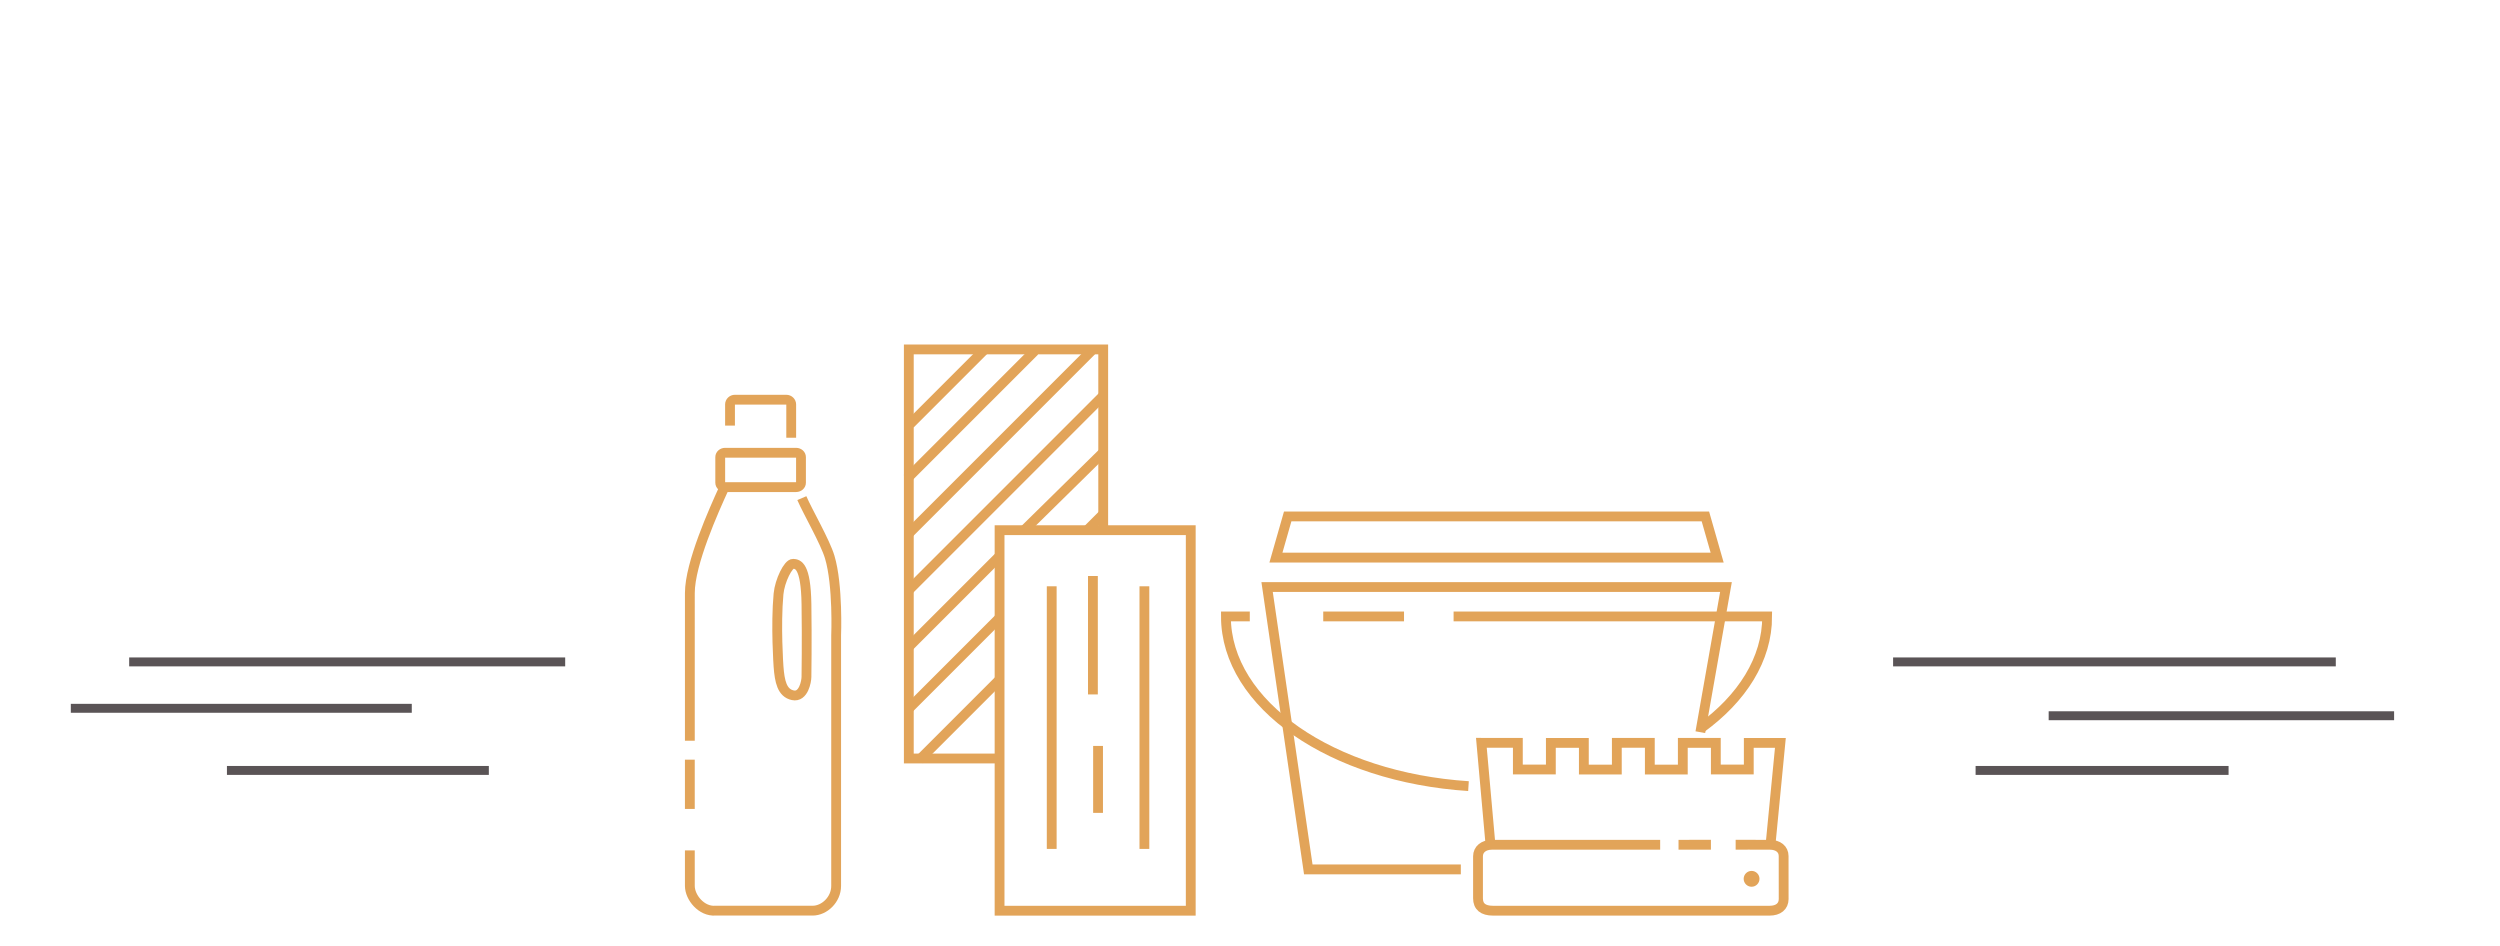<svg enable-background="new 0 0 280 106" height="106" viewBox="0 0 280 106" width="280" xmlns="http://www.w3.org/2000/svg"><path d="m14.468 74.134h48.833" fill="none" stroke="#5a5456" stroke-miterlimit="10"/><path d="m7.932 79.33h38.187" fill="none" stroke="#5a5456" stroke-miterlimit="10"/><path d="m25.417 86.288h29.333" fill="none" stroke="#5a5456" stroke-miterlimit="10"/><path d="m212.027 74.134h49.582" fill="none" stroke="#5a5456" stroke-miterlimit="10"/><path d="m229.451 80.163h38.688" fill="none" stroke="#5a5456" stroke-miterlimit="10"/><path d="m221.267 86.288h28.333" fill="none" stroke="#5a5456" stroke-miterlimit="10"/><path d="m88.615 49.023v-3.725c0-.294-.247-.533-.549-.533h-5.756c-.303 0-.548.239-.548.533v2.371" fill="none" stroke="#e2a459" stroke-miterlimit="10" stroke-width="1.1"/><path d="m89.711 54.07c0 .267-.247.488-.548.488h-7.949c-.303 0-.548-.222-.548-.488v-2.875c0-.269.246-.488.548-.488h7.949c.302 0 .548.219.548.488z" fill="none" stroke="#e2a459" stroke-miterlimit="10" stroke-width="1.1"/><path d="m77.262 95.243c0 2.206 0 3.697.001 3.981 0 1.298 1.314 2.89 2.869 2.77h10.884c1.317 0 2.632-1.241 2.632-2.77v-28.041s.227-5.614-.717-8.785c-.521-1.746-2.465-5.067-3.125-6.607m-12.544 29.295v5.512m3.841-35.969c-1.152 2.519-3.84 8.481-3.839 11.797-.001 1.439-.001 12.981-.001 16.534m13.06-7.143c0 .467-.318 2.317-1.526 2.053-1.207-.259-1.474-1.523-1.602-3.224 0 0-.329-4.573 0-8.123.139-1.487 1.093-3.407 1.635-3.377.542.029 1.429.172 1.494 4.513.063 4.086-.001 8.158-.001 8.158z" fill="none" stroke="#e2a459" stroke-miterlimit="10" stroke-width="1.1"/><path d="m166.935 94.614-1.021-11.419s2.892.005 4.086.005v2.982h3.696c0-.528 0-2.416 0-2.977h3.696v2.985h3.693c0-.549 0-2.439 0-2.991h3.696v2.991h3.694c0-.545 0-2.431 0-2.989h3.698v2.982h3.691c0-.528 0-2.416 0-2.979h3.54l-1.107 11.408" fill="none" stroke="#e2a459" stroke-miterlimit="10" stroke-width="1.1"/><path d="m187.995 94.612 3.628-.002" fill="none" stroke="#e2a459" stroke-miterlimit="10" stroke-width="1.1"/><path d="m194.392 94.61c5.604-.002-1.779.002 3.824.004.939 0 1.548.496 1.55 1.263.004 1.606.004 3.214.004 4.819-.004.812-.597 1.302-1.578 1.302-5.179.004-10.354 0-15.536 0-5.144 0-10.289.004-15.435 0-1.117 0-1.684-.467-1.684-1.386 0-1.569-.002-3.137 0-4.709 0-.769.628-1.289 1.563-1.289h18.838" fill="none" stroke="#e2a459" stroke-miterlimit="10" stroke-width="1.1"/><path d="m197.063 98.428c0 .491-.398.888-.885.888-.49 0-.887-.396-.887-.888 0-.488.396-.887.887-.887.486 0 .885.398.885.887z" fill="#e2a459"/><g fill="none" stroke-miterlimit="10"><path d="m163.614 97.373h-17.086l-4.613-31.626h51.394l-2.871 16.256" stroke="#e2a459" stroke-width="1.1"/><path d="m157.25 69.041c-3.17 0-6.207 0-9.048 0" stroke="#e2a459" stroke-width="1.1"/><path d="m190.498 81.568c4.624-3.354 7.424-7.734 7.424-12.527-10.95 0-23.604 0-35.12 0" stroke="#e2a459" stroke-width="1.1"/><path d="m139.977 69.041c-.935 0-1.828 0-2.673 0 0 9.882 11.901 18.013 27.166 19.004" stroke="#e2a459" stroke-width="1.1"/><path d="m192.321 62.451h-49.417l1.318-4.612h46.78z" stroke="#e2a459" stroke-width="1.1"/><path d="m111.952 84.951h-10.165v-45.816h21.772v20.776" stroke="#e2a459" stroke-width="1.1"/><path d="m133.364 102h-21.412v-34.605-8.015h21.412z" stroke="#e2a459" stroke-width="1.1"/><path d="m117.792 65.665v29.413" stroke="#e2a459" stroke-width="1.1"/><path d="m122.406 64.512v13.264" stroke="#e2a459" stroke-width="1.1"/><path d="m122.982 83.544v7.498" stroke="#e2a459" stroke-width="1.1"/><path d="m128.173 65.665v29.413" stroke="#e2a459" stroke-width="1.1"/><path d="m101.931 47.498 8.255-8.255" stroke="#e2a459" stroke-width="1.1"/><path d="m101.607 53.59 14.274-14.275" stroke="#e2a459" stroke-width="1.1"/><path d="m101.787 59.755 20.474-20.476" stroke="#e2a459" stroke-width="1.1"/><path d="m101.859 66.025 21.7-21.7" stroke="#e2a459" stroke-width="1.1"/><path d="m114.691 59.395 8.868-8.724" stroke="#e2a459" stroke-width="1.1"/><path d="m101.787 72.442 10.201-10.201" stroke="#e2a459" stroke-width="1.1"/><path d="m121.648 59.502 1.911-1.912" stroke="#e2a459" stroke-width="1.1"/><path d="m101.679 79.472 10.165-10.165" stroke="#e2a459" stroke-width="1.1"/><path d="m102.977 85.094 8.939-8.94" stroke="#e2a459" stroke-width="1.1"/></g></svg>